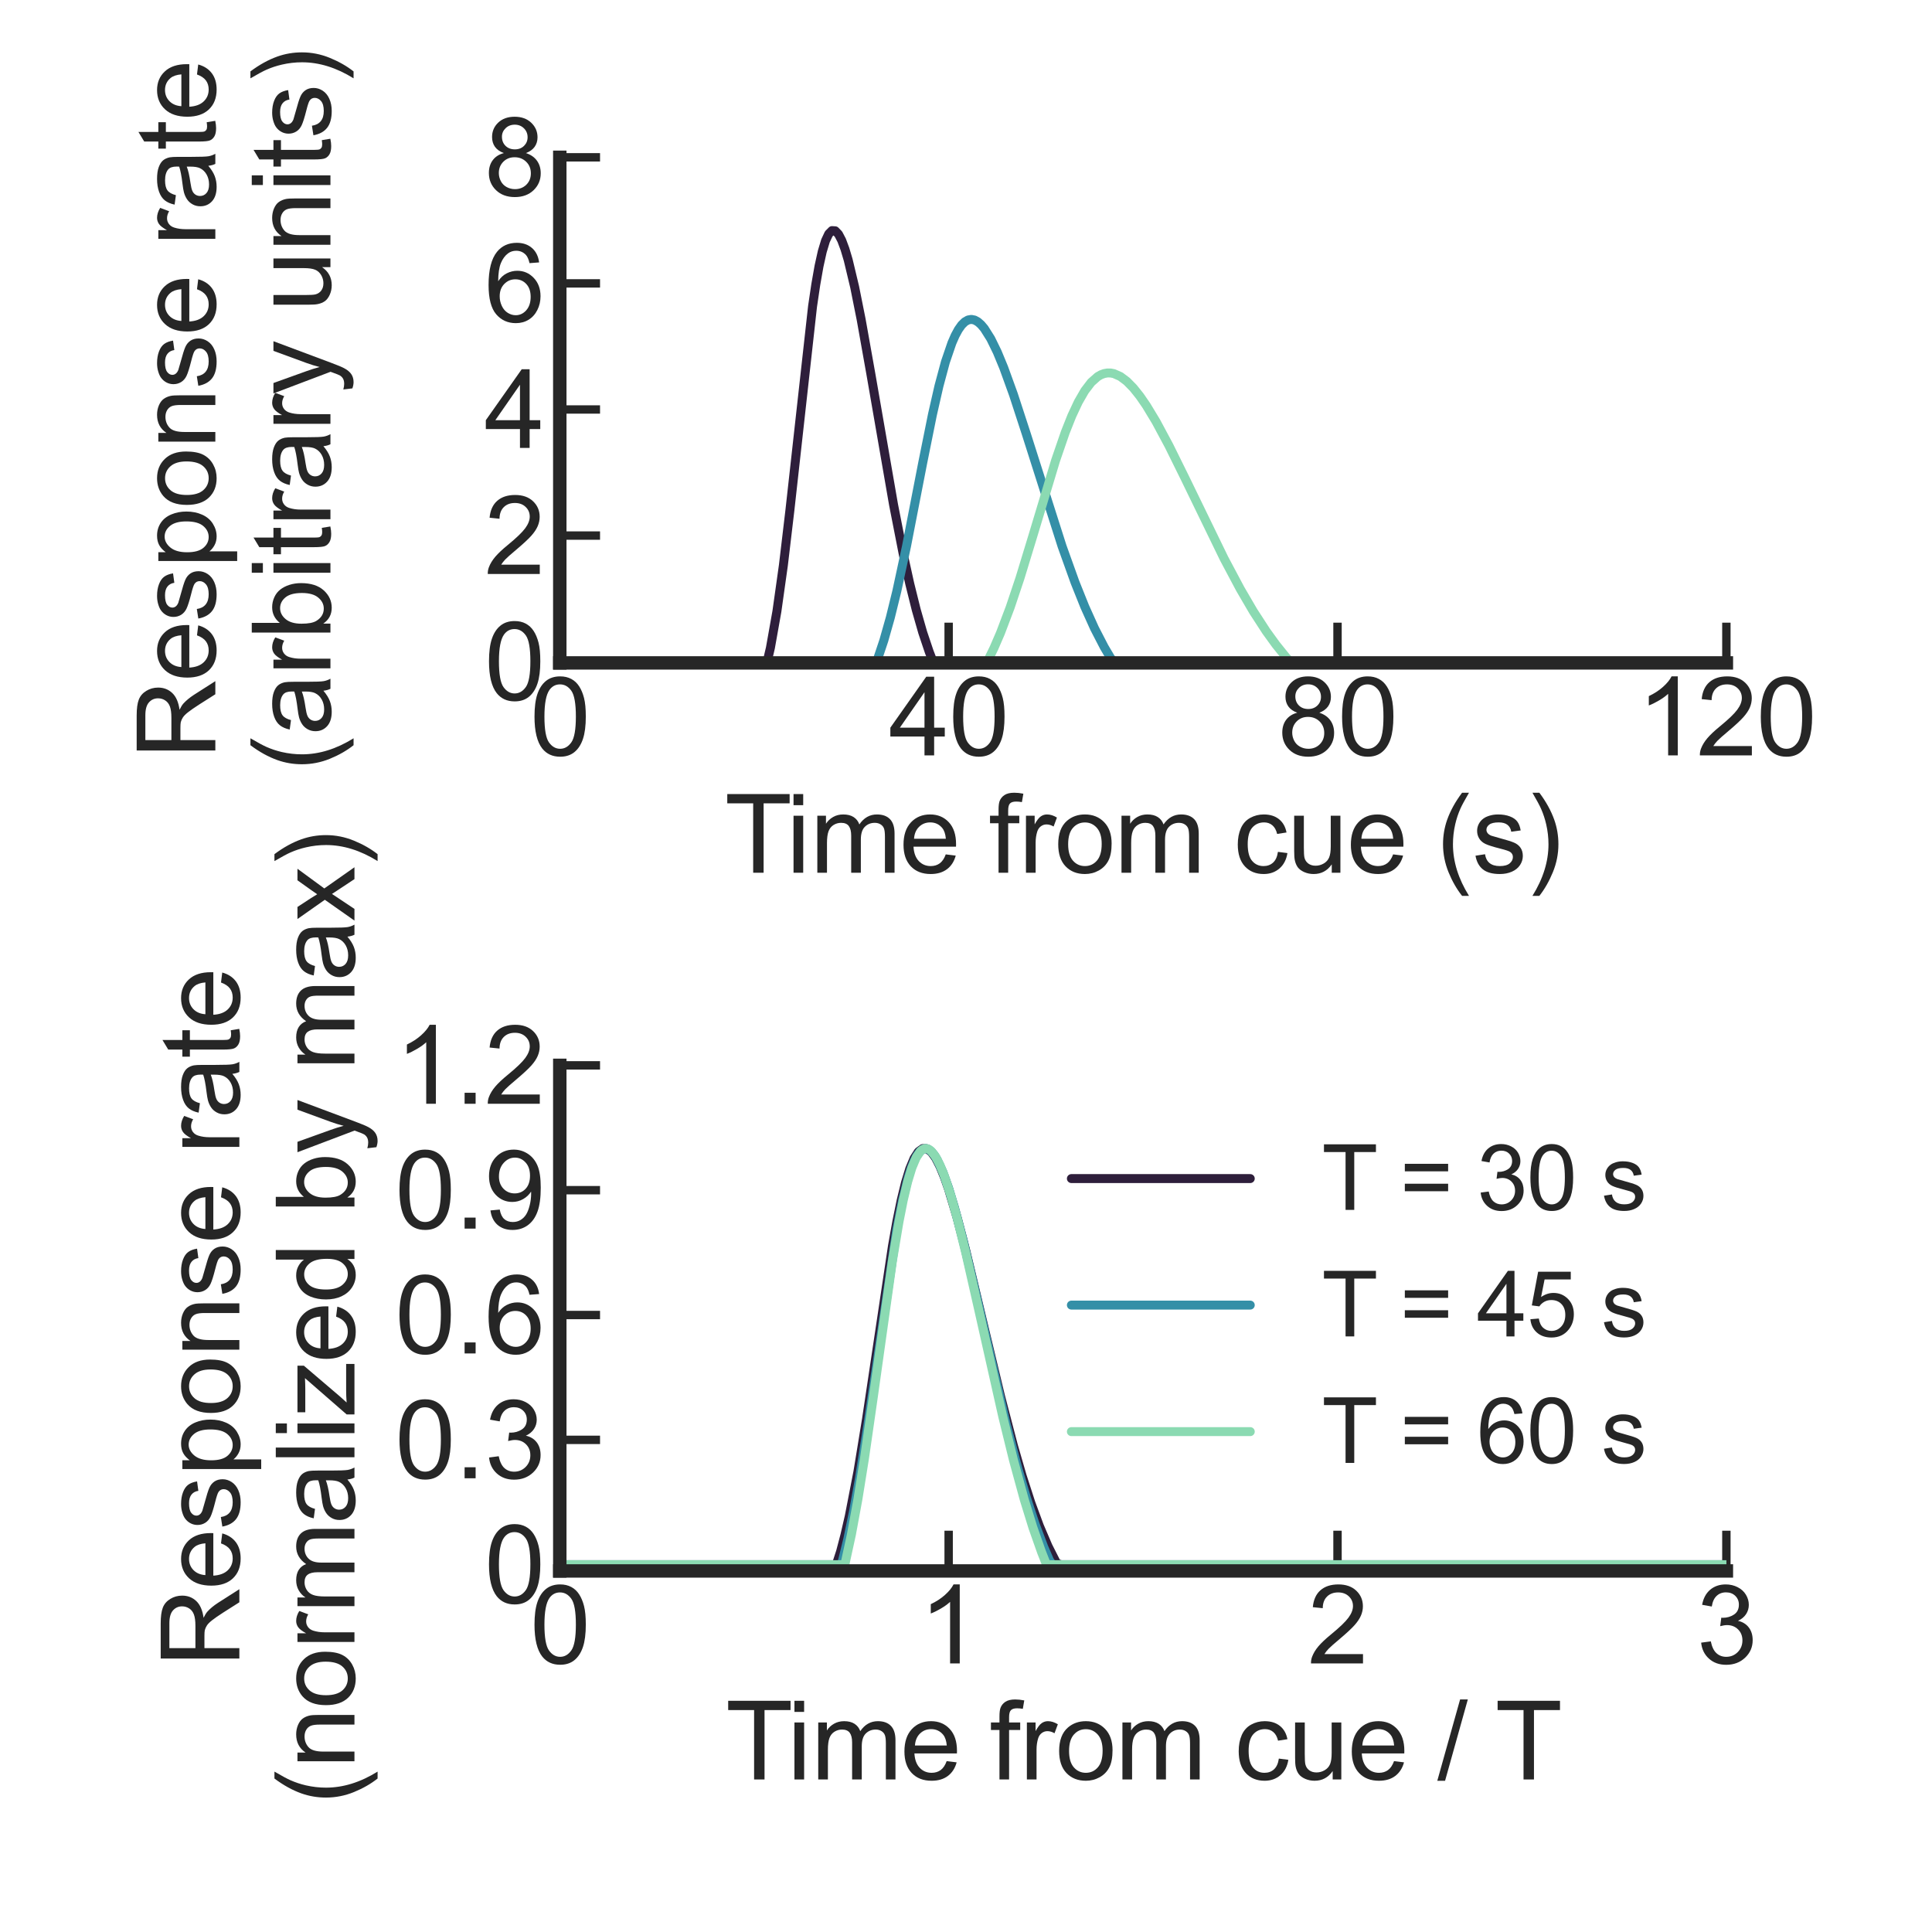 <?xml version="1.0" encoding="utf-8" standalone="no"?>
<!DOCTYPE svg PUBLIC "-//W3C//DTD SVG 1.1//EN"
  "http://www.w3.org/Graphics/SVG/1.1/DTD/svg11.dtd">
<svg xmlns:xlink="http://www.w3.org/1999/xlink" width="432pt" height="432pt" viewBox="0 0 432 432" xmlns="http://www.w3.org/2000/svg" version="1.1">
 <defs>
  <style type="text/css">*{stroke-linejoin: round; stroke-linecap: butt}</style>
 </defs>
 <g id="figure_1">
  <g id="patch_1">
   <path d="M 0 432 
L 432 432 
L 432 0 
L 0 0 
z
" style="fill: #ffffff"/>
  </g>
  <g id="axes_1">
   <g id="patch_2">
    <path d="M 125.169 148.226 
L 386.023 148.226 
L 386.023 35.177 
L 125.169 35.177 
z
" style="fill: #ffffff"/>
   </g>
   <g id="matplotlib.axis_1">
    <g id="xtick_1">
     <g id="line2d_1">
      <defs>
       <path id="m2a3f68550a" d="M 0 0 
L 0 -9 
" style="stroke: #262626; stroke-width: 1.875"/>
      </defs>
      <g>
       <use xlink:href="#m2a3f68550a" x="125.169" y="148.226" style="fill: #262626; stroke: #262626; stroke-width: 1.875"/>
      </g>
     </g>
     <g id="text_1">
      <!-- 0 -->
      <g style="fill: #262626" transform="translate(118.495 168.904) scale(0.24 -0.24)">
       <defs>
        <path id="ArialMT-30" d="M 266 2259 
Q 266 3072 433 3567 
Q 600 4063 929 4331 
Q 1259 4600 1759 4600 
Q 2128 4600 2406 4451 
Q 2684 4303 2865 4023 
Q 3047 3744 3150 3342 
Q 3253 2941 3253 2259 
Q 3253 1453 3087 958 
Q 2922 463 2592 192 
Q 2263 -78 1759 -78 
Q 1097 -78 719 397 
Q 266 969 266 2259 
z
M 844 2259 
Q 844 1131 1108 757 
Q 1372 384 1759 384 
Q 2147 384 2411 759 
Q 2675 1134 2675 2259 
Q 2675 3391 2411 3762 
Q 2147 4134 1753 4134 
Q 1366 4134 1134 3806 
Q 844 3388 844 2259 
z
" transform="scale(0.016)"/>
       </defs>
       <use xlink:href="#ArialMT-30"/>
      </g>
     </g>
    </g>
    <g id="xtick_2">
     <g id="line2d_2">
      <g>
       <use xlink:href="#m2a3f68550a" x="212.12" y="148.226" style="fill: #262626; stroke: #262626; stroke-width: 1.875"/>
      </g>
     </g>
     <g id="text_2">
      <!-- 40 -->
      <g style="fill: #262626" transform="translate(198.774 168.904) scale(0.24 -0.24)">
       <defs>
        <path id="ArialMT-34" d="M 2069 0 
L 2069 1097 
L 81 1097 
L 81 1613 
L 2172 4581 
L 2631 4581 
L 2631 1613 
L 3250 1613 
L 3250 1097 
L 2631 1097 
L 2631 0 
L 2069 0 
z
M 2069 1613 
L 2069 3678 
L 634 1613 
L 2069 1613 
z
" transform="scale(0.016)"/>
       </defs>
       <use xlink:href="#ArialMT-34"/>
       <use xlink:href="#ArialMT-30" transform="translate(55.615 0)"/>
      </g>
     </g>
    </g>
    <g id="xtick_3">
     <g id="line2d_3">
      <g>
       <use xlink:href="#m2a3f68550a" x="299.071" y="148.226" style="fill: #262626; stroke: #262626; stroke-width: 1.875"/>
      </g>
     </g>
     <g id="text_3">
      <!-- 80 -->
      <g style="fill: #262626" transform="translate(285.725 168.904) scale(0.24 -0.24)">
       <defs>
        <path id="ArialMT-38" d="M 1131 2484 
Q 781 2613 612 2850 
Q 444 3088 444 3419 
Q 444 3919 803 4259 
Q 1163 4600 1759 4600 
Q 2359 4600 2725 4251 
Q 3091 3903 3091 3403 
Q 3091 3084 2923 2848 
Q 2756 2613 2416 2484 
Q 2838 2347 3058 2040 
Q 3278 1734 3278 1309 
Q 3278 722 2862 322 
Q 2447 -78 1769 -78 
Q 1091 -78 675 323 
Q 259 725 259 1325 
Q 259 1772 486 2073 
Q 713 2375 1131 2484 
z
M 1019 3438 
Q 1019 3113 1228 2906 
Q 1438 2700 1772 2700 
Q 2097 2700 2305 2904 
Q 2513 3109 2513 3406 
Q 2513 3716 2298 3927 
Q 2084 4138 1766 4138 
Q 1444 4138 1231 3931 
Q 1019 3725 1019 3438 
z
M 838 1322 
Q 838 1081 952 856 
Q 1066 631 1291 507 
Q 1516 384 1775 384 
Q 2178 384 2440 643 
Q 2703 903 2703 1303 
Q 2703 1709 2433 1975 
Q 2163 2241 1756 2241 
Q 1359 2241 1098 1978 
Q 838 1716 838 1322 
z
" transform="scale(0.016)"/>
       </defs>
       <use xlink:href="#ArialMT-38"/>
       <use xlink:href="#ArialMT-30" transform="translate(55.615 0)"/>
      </g>
     </g>
    </g>
    <g id="xtick_4">
     <g id="line2d_4">
      <g>
       <use xlink:href="#m2a3f68550a" x="386.023" y="148.226" style="fill: #262626; stroke: #262626; stroke-width: 1.875"/>
      </g>
     </g>
     <g id="text_4">
      <!-- 120 -->
      <g style="fill: #262626" transform="translate(366.003 168.904) scale(0.24 -0.24)">
       <defs>
        <path id="ArialMT-31" d="M 2384 0 
L 1822 0 
L 1822 3584 
Q 1619 3391 1289 3197 
Q 959 3003 697 2906 
L 697 3450 
Q 1169 3672 1522 3987 
Q 1875 4303 2022 4600 
L 2384 4600 
L 2384 0 
z
" transform="scale(0.016)"/>
        <path id="ArialMT-32" d="M 3222 541 
L 3222 0 
L 194 0 
Q 188 203 259 391 
Q 375 700 629 1000 
Q 884 1300 1366 1694 
Q 2113 2306 2375 2664 
Q 2638 3022 2638 3341 
Q 2638 3675 2398 3904 
Q 2159 4134 1775 4134 
Q 1369 4134 1125 3890 
Q 881 3647 878 3216 
L 300 3275 
Q 359 3922 746 4261 
Q 1134 4600 1788 4600 
Q 2447 4600 2831 4234 
Q 3216 3869 3216 3328 
Q 3216 3053 3103 2787 
Q 2991 2522 2730 2228 
Q 2469 1934 1863 1422 
Q 1356 997 1212 845 
Q 1069 694 975 541 
L 3222 541 
z
" transform="scale(0.016)"/>
       </defs>
       <use xlink:href="#ArialMT-31"/>
       <use xlink:href="#ArialMT-32" transform="translate(55.615 0)"/>
       <use xlink:href="#ArialMT-30" transform="translate(111.23 0)"/>
      </g>
     </g>
    </g>
    <g id="text_5">
     <!-- Time from cue (s) -->
     <g style="fill: #262626" transform="translate(162.044 195.146) scale(0.24 -0.24)">
      <defs>
       <path id="ArialMT-54" d="M 1659 0 
L 1659 4041 
L 150 4041 
L 150 4581 
L 3781 4581 
L 3781 4041 
L 2266 4041 
L 2266 0 
L 1659 0 
z
" transform="scale(0.016)"/>
       <path id="ArialMT-69" d="M 425 3934 
L 425 4581 
L 988 4581 
L 988 3934 
L 425 3934 
z
M 425 0 
L 425 3319 
L 988 3319 
L 988 0 
L 425 0 
z
" transform="scale(0.016)"/>
       <path id="ArialMT-6d" d="M 422 0 
L 422 3319 
L 925 3319 
L 925 2853 
Q 1081 3097 1340 3245 
Q 1600 3394 1931 3394 
Q 2300 3394 2536 3241 
Q 2772 3088 2869 2813 
Q 3263 3394 3894 3394 
Q 4388 3394 4653 3120 
Q 4919 2847 4919 2278 
L 4919 0 
L 4359 0 
L 4359 2091 
Q 4359 2428 4304 2576 
Q 4250 2725 4106 2815 
Q 3963 2906 3769 2906 
Q 3419 2906 3187 2673 
Q 2956 2441 2956 1928 
L 2956 0 
L 2394 0 
L 2394 2156 
Q 2394 2531 2256 2718 
Q 2119 2906 1806 2906 
Q 1569 2906 1367 2781 
Q 1166 2656 1075 2415 
Q 984 2175 984 1722 
L 984 0 
L 422 0 
z
" transform="scale(0.016)"/>
       <path id="ArialMT-65" d="M 2694 1069 
L 3275 997 
Q 3138 488 2766 206 
Q 2394 -75 1816 -75 
Q 1088 -75 661 373 
Q 234 822 234 1631 
Q 234 2469 665 2931 
Q 1097 3394 1784 3394 
Q 2450 3394 2872 2941 
Q 3294 2488 3294 1666 
Q 3294 1616 3291 1516 
L 816 1516 
Q 847 969 1125 678 
Q 1403 388 1819 388 
Q 2128 388 2347 550 
Q 2566 713 2694 1069 
z
M 847 1978 
L 2700 1978 
Q 2663 2397 2488 2606 
Q 2219 2931 1791 2931 
Q 1403 2931 1139 2672 
Q 875 2413 847 1978 
z
" transform="scale(0.016)"/>
       <path id="ArialMT-20" transform="scale(0.016)"/>
       <path id="ArialMT-66" d="M 556 0 
L 556 2881 
L 59 2881 
L 59 3319 
L 556 3319 
L 556 3672 
Q 556 4006 616 4169 
Q 697 4388 901 4523 
Q 1106 4659 1475 4659 
Q 1713 4659 2000 4603 
L 1916 4113 
Q 1741 4144 1584 4144 
Q 1328 4144 1222 4034 
Q 1116 3925 1116 3625 
L 1116 3319 
L 1763 3319 
L 1763 2881 
L 1116 2881 
L 1116 0 
L 556 0 
z
" transform="scale(0.016)"/>
       <path id="ArialMT-72" d="M 416 0 
L 416 3319 
L 922 3319 
L 922 2816 
Q 1116 3169 1280 3281 
Q 1444 3394 1641 3394 
Q 1925 3394 2219 3213 
L 2025 2691 
Q 1819 2813 1613 2813 
Q 1428 2813 1281 2702 
Q 1134 2591 1072 2394 
Q 978 2094 978 1738 
L 978 0 
L 416 0 
z
" transform="scale(0.016)"/>
       <path id="ArialMT-6f" d="M 213 1659 
Q 213 2581 725 3025 
Q 1153 3394 1769 3394 
Q 2453 3394 2887 2945 
Q 3322 2497 3322 1706 
Q 3322 1066 3130 698 
Q 2938 331 2570 128 
Q 2203 -75 1769 -75 
Q 1072 -75 642 372 
Q 213 819 213 1659 
z
M 791 1659 
Q 791 1022 1069 705 
Q 1347 388 1769 388 
Q 2188 388 2466 706 
Q 2744 1025 2744 1678 
Q 2744 2294 2464 2611 
Q 2184 2928 1769 2928 
Q 1347 2928 1069 2612 
Q 791 2297 791 1659 
z
" transform="scale(0.016)"/>
       <path id="ArialMT-63" d="M 2588 1216 
L 3141 1144 
Q 3050 572 2676 248 
Q 2303 -75 1759 -75 
Q 1078 -75 664 370 
Q 250 816 250 1647 
Q 250 2184 428 2587 
Q 606 2991 970 3192 
Q 1334 3394 1763 3394 
Q 2303 3394 2647 3120 
Q 2991 2847 3088 2344 
L 2541 2259 
Q 2463 2594 2264 2762 
Q 2066 2931 1784 2931 
Q 1359 2931 1093 2626 
Q 828 2322 828 1663 
Q 828 994 1084 691 
Q 1341 388 1753 388 
Q 2084 388 2306 591 
Q 2528 794 2588 1216 
z
" transform="scale(0.016)"/>
       <path id="ArialMT-75" d="M 2597 0 
L 2597 488 
Q 2209 -75 1544 -75 
Q 1250 -75 995 37 
Q 741 150 617 320 
Q 494 491 444 738 
Q 409 903 409 1263 
L 409 3319 
L 972 3319 
L 972 1478 
Q 972 1038 1006 884 
Q 1059 663 1231 536 
Q 1403 409 1656 409 
Q 1909 409 2131 539 
Q 2353 669 2445 892 
Q 2538 1116 2538 1541 
L 2538 3319 
L 3100 3319 
L 3100 0 
L 2597 0 
z
" transform="scale(0.016)"/>
       <path id="ArialMT-28" d="M 1497 -1347 
Q 1031 -759 709 28 
Q 388 816 388 1659 
Q 388 2403 628 3084 
Q 909 3875 1497 4659 
L 1900 4659 
Q 1522 4009 1400 3731 
Q 1209 3300 1100 2831 
Q 966 2247 966 1656 
Q 966 153 1900 -1347 
L 1497 -1347 
z
" transform="scale(0.016)"/>
       <path id="ArialMT-73" d="M 197 991 
L 753 1078 
Q 800 744 1014 566 
Q 1228 388 1613 388 
Q 2000 388 2187 545 
Q 2375 703 2375 916 
Q 2375 1106 2209 1216 
Q 2094 1291 1634 1406 
Q 1016 1563 777 1677 
Q 538 1791 414 1992 
Q 291 2194 291 2438 
Q 291 2659 392 2848 
Q 494 3038 669 3163 
Q 800 3259 1026 3326 
Q 1253 3394 1513 3394 
Q 1903 3394 2198 3281 
Q 2494 3169 2634 2976 
Q 2775 2784 2828 2463 
L 2278 2388 
Q 2241 2644 2061 2787 
Q 1881 2931 1553 2931 
Q 1166 2931 1000 2803 
Q 834 2675 834 2503 
Q 834 2394 903 2306 
Q 972 2216 1119 2156 
Q 1203 2125 1616 2013 
Q 2213 1853 2448 1751 
Q 2684 1650 2818 1456 
Q 2953 1263 2953 975 
Q 2953 694 2789 445 
Q 2625 197 2315 61 
Q 2006 -75 1616 -75 
Q 969 -75 630 194 
Q 291 463 197 991 
z
" transform="scale(0.016)"/>
       <path id="ArialMT-29" d="M 791 -1347 
L 388 -1347 
Q 1322 153 1322 1656 
Q 1322 2244 1188 2822 
Q 1081 3291 891 3722 
Q 769 4003 388 4659 
L 791 4659 
Q 1378 3875 1659 3084 
Q 1900 2403 1900 1659 
Q 1900 816 1576 28 
Q 1253 -759 791 -1347 
z
" transform="scale(0.016)"/>
      </defs>
      <use xlink:href="#ArialMT-54"/>
      <use xlink:href="#ArialMT-69" transform="translate(57.334 0)"/>
      <use xlink:href="#ArialMT-6d" transform="translate(79.551 0)"/>
      <use xlink:href="#ArialMT-65" transform="translate(162.852 0)"/>
      <use xlink:href="#ArialMT-20" transform="translate(218.467 0)"/>
      <use xlink:href="#ArialMT-66" transform="translate(246.25 0)"/>
      <use xlink:href="#ArialMT-72" transform="translate(274.033 0)"/>
      <use xlink:href="#ArialMT-6f" transform="translate(307.334 0)"/>
      <use xlink:href="#ArialMT-6d" transform="translate(362.949 0)"/>
      <use xlink:href="#ArialMT-20" transform="translate(446.25 0)"/>
      <use xlink:href="#ArialMT-63" transform="translate(474.033 0)"/>
      <use xlink:href="#ArialMT-75" transform="translate(524.033 0)"/>
      <use xlink:href="#ArialMT-65" transform="translate(579.648 0)"/>
      <use xlink:href="#ArialMT-20" transform="translate(635.264 0)"/>
      <use xlink:href="#ArialMT-28" transform="translate(663.047 0)"/>
      <use xlink:href="#ArialMT-73" transform="translate(696.348 0)"/>
      <use xlink:href="#ArialMT-29" transform="translate(746.348 0)"/>
     </g>
    </g>
   </g>
   <g id="matplotlib.axis_2">
    <g id="ytick_1">
     <g id="line2d_5">
      <defs>
       <path id="m55ad4c74be" d="M 0 0 
L 9 0 
" style="stroke: #262626; stroke-width: 1.875"/>
      </defs>
      <g>
       <use xlink:href="#m55ad4c74be" x="125.169" y="147.944" style="fill: #262626; stroke: #262626; stroke-width: 1.875"/>
      </g>
     </g>
     <g id="text_6">
      <!-- 0 -->
      <g style="fill: #262626" transform="translate(108.322 156.533) scale(0.24 -0.24)">
       <use xlink:href="#ArialMT-30"/>
      </g>
     </g>
    </g>
    <g id="ytick_2">
     <g id="line2d_6">
      <g>
       <use xlink:href="#m55ad4c74be" x="125.169" y="119.752" style="fill: #262626; stroke: #262626; stroke-width: 1.875"/>
      </g>
     </g>
     <g id="text_7">
      <!-- 2 -->
      <g style="fill: #262626" transform="translate(108.322 128.342) scale(0.24 -0.24)">
       <use xlink:href="#ArialMT-32"/>
      </g>
     </g>
    </g>
    <g id="ytick_3">
     <g id="line2d_7">
      <g>
       <use xlink:href="#m55ad4c74be" x="125.169" y="91.56" style="fill: #262626; stroke: #262626; stroke-width: 1.875"/>
      </g>
     </g>
     <g id="text_8">
      <!-- 4 -->
      <g style="fill: #262626" transform="translate(108.322 100.15) scale(0.24 -0.24)">
       <use xlink:href="#ArialMT-34"/>
      </g>
     </g>
    </g>
    <g id="ytick_4">
     <g id="line2d_8">
      <g>
       <use xlink:href="#m55ad4c74be" x="125.169" y="63.369" style="fill: #262626; stroke: #262626; stroke-width: 1.875"/>
      </g>
     </g>
     <g id="text_9">
      <!-- 6 -->
      <g style="fill: #262626" transform="translate(108.322 71.958) scale(0.24 -0.24)">
       <defs>
        <path id="ArialMT-36" d="M 3184 3459 
L 2625 3416 
Q 2550 3747 2413 3897 
Q 2184 4138 1850 4138 
Q 1581 4138 1378 3988 
Q 1113 3794 959 3422 
Q 806 3050 800 2363 
Q 1003 2672 1297 2822 
Q 1591 2972 1913 2972 
Q 2475 2972 2870 2558 
Q 3266 2144 3266 1488 
Q 3266 1056 3080 686 
Q 2894 316 2569 119 
Q 2244 -78 1831 -78 
Q 1128 -78 684 439 
Q 241 956 241 2144 
Q 241 3472 731 4075 
Q 1159 4600 1884 4600 
Q 2425 4600 2770 4297 
Q 3116 3994 3184 3459 
z
M 888 1484 
Q 888 1194 1011 928 
Q 1134 663 1356 523 
Q 1578 384 1822 384 
Q 2178 384 2434 671 
Q 2691 959 2691 1453 
Q 2691 1928 2437 2201 
Q 2184 2475 1800 2475 
Q 1419 2475 1153 2201 
Q 888 1928 888 1484 
z
" transform="scale(0.016)"/>
       </defs>
       <use xlink:href="#ArialMT-36"/>
      </g>
     </g>
    </g>
    <g id="ytick_5">
     <g id="line2d_9">
      <g>
       <use xlink:href="#m55ad4c74be" x="125.169" y="35.177" style="fill: #262626; stroke: #262626; stroke-width: 1.875"/>
      </g>
     </g>
     <g id="text_10">
      <!-- 8 -->
      <g style="fill: #262626" transform="translate(108.322 43.767) scale(0.24 -0.24)">
       <use xlink:href="#ArialMT-38"/>
      </g>
     </g>
    </g>
    <g id="text_11">
     <!-- Response rate -->
     <g style="fill: #262626" transform="translate(48.151 169.743) rotate(-90) scale(0.24 -0.24)">
      <defs>
       <path id="ArialMT-52" d="M 503 0 
L 503 4581 
L 2534 4581 
Q 3147 4581 3465 4457 
Q 3784 4334 3975 4021 
Q 4166 3709 4166 3331 
Q 4166 2844 3850 2509 
Q 3534 2175 2875 2084 
Q 3116 1969 3241 1856 
Q 3506 1613 3744 1247 
L 4541 0 
L 3778 0 
L 3172 953 
Q 2906 1366 2734 1584 
Q 2563 1803 2427 1890 
Q 2291 1978 2150 2013 
Q 2047 2034 1813 2034 
L 1109 2034 
L 1109 0 
L 503 0 
z
M 1109 2559 
L 2413 2559 
Q 2828 2559 3062 2645 
Q 3297 2731 3419 2920 
Q 3541 3109 3541 3331 
Q 3541 3656 3305 3865 
Q 3069 4075 2559 4075 
L 1109 4075 
L 1109 2559 
z
" transform="scale(0.016)"/>
       <path id="ArialMT-70" d="M 422 -1272 
L 422 3319 
L 934 3319 
L 934 2888 
Q 1116 3141 1344 3267 
Q 1572 3394 1897 3394 
Q 2322 3394 2647 3175 
Q 2972 2956 3137 2557 
Q 3303 2159 3303 1684 
Q 3303 1175 3120 767 
Q 2938 359 2589 142 
Q 2241 -75 1856 -75 
Q 1575 -75 1351 44 
Q 1128 163 984 344 
L 984 -1272 
L 422 -1272 
z
M 931 1641 
Q 931 1000 1190 694 
Q 1450 388 1819 388 
Q 2194 388 2461 705 
Q 2728 1022 2728 1688 
Q 2728 2322 2467 2637 
Q 2206 2953 1844 2953 
Q 1484 2953 1207 2617 
Q 931 2281 931 1641 
z
" transform="scale(0.016)"/>
       <path id="ArialMT-6e" d="M 422 0 
L 422 3319 
L 928 3319 
L 928 2847 
Q 1294 3394 1984 3394 
Q 2284 3394 2536 3286 
Q 2788 3178 2913 3003 
Q 3038 2828 3088 2588 
Q 3119 2431 3119 2041 
L 3119 0 
L 2556 0 
L 2556 2019 
Q 2556 2363 2490 2533 
Q 2425 2703 2258 2804 
Q 2091 2906 1866 2906 
Q 1506 2906 1245 2678 
Q 984 2450 984 1813 
L 984 0 
L 422 0 
z
" transform="scale(0.016)"/>
       <path id="ArialMT-61" d="M 2588 409 
Q 2275 144 1986 34 
Q 1697 -75 1366 -75 
Q 819 -75 525 192 
Q 231 459 231 875 
Q 231 1119 342 1320 
Q 453 1522 633 1644 
Q 813 1766 1038 1828 
Q 1203 1872 1538 1913 
Q 2219 1994 2541 2106 
Q 2544 2222 2544 2253 
Q 2544 2597 2384 2738 
Q 2169 2928 1744 2928 
Q 1347 2928 1158 2789 
Q 969 2650 878 2297 
L 328 2372 
Q 403 2725 575 2942 
Q 747 3159 1072 3276 
Q 1397 3394 1825 3394 
Q 2250 3394 2515 3294 
Q 2781 3194 2906 3042 
Q 3031 2891 3081 2659 
Q 3109 2516 3109 2141 
L 3109 1391 
Q 3109 606 3145 398 
Q 3181 191 3288 0 
L 2700 0 
Q 2613 175 2588 409 
z
M 2541 1666 
Q 2234 1541 1622 1453 
Q 1275 1403 1131 1340 
Q 988 1278 909 1158 
Q 831 1038 831 891 
Q 831 666 1001 516 
Q 1172 366 1500 366 
Q 1825 366 2078 508 
Q 2331 650 2450 897 
Q 2541 1088 2541 1459 
L 2541 1666 
z
" transform="scale(0.016)"/>
       <path id="ArialMT-74" d="M 1650 503 
L 1731 6 
Q 1494 -44 1306 -44 
Q 1000 -44 831 53 
Q 663 150 594 308 
Q 525 466 525 972 
L 525 2881 
L 113 2881 
L 113 3319 
L 525 3319 
L 525 4141 
L 1084 4478 
L 1084 3319 
L 1650 3319 
L 1650 2881 
L 1084 2881 
L 1084 941 
Q 1084 700 1114 631 
Q 1144 563 1211 522 
Q 1278 481 1403 481 
Q 1497 481 1650 503 
z
" transform="scale(0.016)"/>
      </defs>
      <use xlink:href="#ArialMT-52"/>
      <use xlink:href="#ArialMT-65" transform="translate(72.217 0)"/>
      <use xlink:href="#ArialMT-73" transform="translate(127.832 0)"/>
      <use xlink:href="#ArialMT-70" transform="translate(177.832 0)"/>
      <use xlink:href="#ArialMT-6f" transform="translate(233.447 0)"/>
      <use xlink:href="#ArialMT-6e" transform="translate(289.062 0)"/>
      <use xlink:href="#ArialMT-73" transform="translate(344.678 0)"/>
      <use xlink:href="#ArialMT-65" transform="translate(394.678 0)"/>
      <use xlink:href="#ArialMT-20" transform="translate(450.293 0)"/>
      <use xlink:href="#ArialMT-72" transform="translate(478.076 0)"/>
      <use xlink:href="#ArialMT-61" transform="translate(511.377 0)"/>
      <use xlink:href="#ArialMT-74" transform="translate(566.992 0)"/>
      <use xlink:href="#ArialMT-65" transform="translate(594.775 0)"/>
     </g>
     <!-- (arbitrary units) -->
     <g style="fill: #262626" transform="translate(73.887 172.379) rotate(-90) scale(0.24 -0.24)">
      <defs>
       <path id="ArialMT-62" d="M 941 0 
L 419 0 
L 419 4581 
L 981 4581 
L 981 2947 
Q 1338 3394 1891 3394 
Q 2197 3394 2470 3270 
Q 2744 3147 2920 2923 
Q 3097 2700 3197 2384 
Q 3297 2069 3297 1709 
Q 3297 856 2875 390 
Q 2453 -75 1863 -75 
Q 1275 -75 941 416 
L 941 0 
z
M 934 1684 
Q 934 1088 1097 822 
Q 1363 388 1816 388 
Q 2184 388 2453 708 
Q 2722 1028 2722 1663 
Q 2722 2313 2464 2622 
Q 2206 2931 1841 2931 
Q 1472 2931 1203 2611 
Q 934 2291 934 1684 
z
" transform="scale(0.016)"/>
       <path id="ArialMT-79" d="M 397 -1278 
L 334 -750 
Q 519 -800 656 -800 
Q 844 -800 956 -737 
Q 1069 -675 1141 -563 
Q 1194 -478 1313 -144 
Q 1328 -97 1363 -6 
L 103 3319 
L 709 3319 
L 1400 1397 
Q 1534 1031 1641 628 
Q 1738 1016 1872 1384 
L 2581 3319 
L 3144 3319 
L 1881 -56 
Q 1678 -603 1566 -809 
Q 1416 -1088 1222 -1217 
Q 1028 -1347 759 -1347 
Q 597 -1347 397 -1278 
z
" transform="scale(0.016)"/>
      </defs>
      <use xlink:href="#ArialMT-28"/>
      <use xlink:href="#ArialMT-61" transform="translate(33.301 0)"/>
      <use xlink:href="#ArialMT-72" transform="translate(88.916 0)"/>
      <use xlink:href="#ArialMT-62" transform="translate(122.217 0)"/>
      <use xlink:href="#ArialMT-69" transform="translate(177.832 0)"/>
      <use xlink:href="#ArialMT-74" transform="translate(200.049 0)"/>
      <use xlink:href="#ArialMT-72" transform="translate(227.832 0)"/>
      <use xlink:href="#ArialMT-61" transform="translate(261.133 0)"/>
      <use xlink:href="#ArialMT-72" transform="translate(316.748 0)"/>
      <use xlink:href="#ArialMT-79" transform="translate(350.049 0)"/>
      <use xlink:href="#ArialMT-20" transform="translate(400.049 0)"/>
      <use xlink:href="#ArialMT-75" transform="translate(427.832 0)"/>
      <use xlink:href="#ArialMT-6e" transform="translate(483.447 0)"/>
      <use xlink:href="#ArialMT-69" transform="translate(539.062 0)"/>
      <use xlink:href="#ArialMT-74" transform="translate(561.279 0)"/>
      <use xlink:href="#ArialMT-73" transform="translate(589.062 0)"/>
      <use xlink:href="#ArialMT-29" transform="translate(639.062 0)"/>
     </g>
     <!--  -->
     <g style="fill: #262626" transform="translate(99.552 91.701) rotate(-90) scale(0.24 -0.24)"/>
    </g>
   </g>
   <g id="line2d_10">
    <path d="M 125.169 147.944 
L 171.543 147.944 
L 172.267 144.859 
L 173.716 136.708 
L 175.166 126.401 
L 176.615 114.166 
L 181.687 68.513 
L 182.412 63.616 
L 183.136 59.505 
L 183.861 56.237 
L 184.585 53.834 
L 185.31 52.288 
L 186.035 51.564 
L 186.759 51.609 
L 187.484 52.36 
L 188.208 53.745 
L 188.933 55.69 
L 189.658 58.125 
L 191.107 64.189 
L 192.556 71.439 
L 194.73 83.631 
L 199.802 112.867 
L 201.976 123.963 
L 203.425 130.532 
L 204.874 136.36 
L 206.323 141.423 
L 207.772 145.732 
L 208.497 147.616 
L 209.222 147.944 
L 386.747 147.944 
L 386.747 147.944 
" clip-path="url(#p77b3aa307a)" style="fill: none; stroke: #2e1e3b; stroke-width: 2; stroke-linecap: round"/>
   </g>
   <g id="line2d_11">
    <path d="M 125.169 147.944 
L 195.454 147.944 
L 196.179 147.529 
L 197.628 143.204 
L 199.077 138.093 
L 200.526 132.212 
L 202.7 122.129 
L 206.323 103.478 
L 208.497 92.697 
L 209.946 86.331 
L 211.395 80.935 
L 212.845 76.693 
L 213.569 75.037 
L 214.294 73.698 
L 215.018 72.674 
L 215.743 71.959 
L 216.468 71.544 
L 217.192 71.415 
L 217.917 71.558 
L 218.641 71.956 
L 219.366 72.592 
L 220.091 73.448 
L 221.54 75.747 
L 222.989 78.714 
L 224.438 82.217 
L 226.612 88.222 
L 229.51 97.108 
L 237.481 122.143 
L 240.379 130.218 
L 242.553 135.648 
L 244.727 140.477 
L 246.901 144.684 
L 248.35 147.146 
L 249.074 147.944 
L 386.747 147.944 
L 386.747 147.944 
" clip-path="url(#p77b3aa307a)" style="fill: none; stroke: #348fa7; stroke-width: 2; stroke-linecap: round"/>
   </g>
   <g id="line2d_12">
    <path d="M 125.169 147.944 
L 220.815 147.852 
L 222.264 144.877 
L 223.714 141.519 
L 225.887 135.781 
L 228.061 129.291 
L 230.959 119.796 
L 236.032 102.96 
L 238.205 96.646 
L 239.655 93.001 
L 241.104 89.897 
L 242.553 87.385 
L 244.002 85.487 
L 245.451 84.207 
L 246.176 83.792 
L 246.901 83.524 
L 247.625 83.397 
L 248.35 83.405 
L 249.074 83.544 
L 250.524 84.187 
L 251.973 85.273 
L 253.422 86.75 
L 254.871 88.565 
L 256.32 90.669 
L 258.494 94.265 
L 261.392 99.667 
L 265.015 107.005 
L 273.711 124.899 
L 277.334 131.712 
L 280.232 136.678 
L 283.13 141.146 
L 285.304 144.149 
L 287.478 146.848 
L 288.202 147.681 
L 288.927 147.944 
L 386.747 147.944 
L 386.747 147.944 
" clip-path="url(#p77b3aa307a)" style="fill: none; stroke: #8bdab2; stroke-width: 2; stroke-linecap: round"/>
   </g>
   <g id="patch_3">
    <path d="M 125.169 148.226 
L 125.169 35.177 
" style="fill: none; stroke: #262626; stroke-width: 3; stroke-linejoin: miter; stroke-linecap: square"/>
   </g>
   <g id="patch_4">
    <path d="M 125.169 148.226 
L 386.023 148.226 
" style="fill: none; stroke: #262626; stroke-width: 3; stroke-linejoin: miter; stroke-linecap: square"/>
   </g>
  </g>
  <g id="axes_2">
   <g id="patch_5">
    <path d="M 125.169 351.266 
L 386.023 351.266 
L 386.023 238.217 
L 125.169 238.217 
z
" style="fill: #ffffff"/>
   </g>
   <g id="matplotlib.axis_3">
    <g id="xtick_5">
     <g id="line2d_13">
      <g>
       <use xlink:href="#m2a3f68550a" x="125.169" y="351.266" style="fill: #262626; stroke: #262626; stroke-width: 1.875"/>
      </g>
     </g>
     <g id="text_12">
      <!-- 0 -->
      <g style="fill: #262626" transform="translate(118.495 371.944) scale(0.24 -0.24)">
       <use xlink:href="#ArialMT-30"/>
      </g>
     </g>
    </g>
    <g id="xtick_6">
     <g id="line2d_14">
      <g>
       <use xlink:href="#m2a3f68550a" x="212.12" y="351.266" style="fill: #262626; stroke: #262626; stroke-width: 1.875"/>
      </g>
     </g>
     <g id="text_13">
      <!-- 1 -->
      <g style="fill: #262626" transform="translate(205.447 371.944) scale(0.24 -0.24)">
       <use xlink:href="#ArialMT-31"/>
      </g>
     </g>
    </g>
    <g id="xtick_7">
     <g id="line2d_15">
      <g>
       <use xlink:href="#m2a3f68550a" x="299.071" y="351.266" style="fill: #262626; stroke: #262626; stroke-width: 1.875"/>
      </g>
     </g>
     <g id="text_14">
      <!-- 2 -->
      <g style="fill: #262626" transform="translate(292.398 371.944) scale(0.24 -0.24)">
       <use xlink:href="#ArialMT-32"/>
      </g>
     </g>
    </g>
    <g id="xtick_8">
     <g id="line2d_16">
      <g>
       <use xlink:href="#m2a3f68550a" x="386.023" y="351.266" style="fill: #262626; stroke: #262626; stroke-width: 1.875"/>
      </g>
     </g>
     <g id="text_15">
      <!-- 3 -->
      <g style="fill: #262626" transform="translate(379.35 371.944) scale(0.24 -0.24)">
       <defs>
        <path id="ArialMT-33" d="M 269 1209 
L 831 1284 
Q 928 806 1161 595 
Q 1394 384 1728 384 
Q 2125 384 2398 659 
Q 2672 934 2672 1341 
Q 2672 1728 2419 1979 
Q 2166 2231 1775 2231 
Q 1616 2231 1378 2169 
L 1441 2663 
Q 1497 2656 1531 2656 
Q 1891 2656 2178 2843 
Q 2466 3031 2466 3422 
Q 2466 3731 2256 3934 
Q 2047 4138 1716 4138 
Q 1388 4138 1169 3931 
Q 950 3725 888 3313 
L 325 3413 
Q 428 3978 793 4289 
Q 1159 4600 1703 4600 
Q 2078 4600 2393 4439 
Q 2709 4278 2876 4000 
Q 3044 3722 3044 3409 
Q 3044 3113 2884 2869 
Q 2725 2625 2413 2481 
Q 2819 2388 3044 2092 
Q 3269 1797 3269 1353 
Q 3269 753 2831 336 
Q 2394 -81 1725 -81 
Q 1122 -81 723 278 
Q 325 638 269 1209 
z
" transform="scale(0.016)"/>
       </defs>
       <use xlink:href="#ArialMT-33"/>
      </g>
     </g>
    </g>
    <g id="text_16">
     <!-- Time from cue / T -->
     <g style="fill: #262626" transform="translate(162.249 397.893) scale(0.24 -0.24)">
      <defs>
       <path id="ArialMT-2f" d="M 0 -78 
L 1328 4659 
L 1778 4659 
L 453 -78 
L 0 -78 
z
" transform="scale(0.016)"/>
      </defs>
      <use xlink:href="#ArialMT-54"/>
      <use xlink:href="#ArialMT-69" transform="translate(57.334 0)"/>
      <use xlink:href="#ArialMT-6d" transform="translate(79.551 0)"/>
      <use xlink:href="#ArialMT-65" transform="translate(162.852 0)"/>
      <use xlink:href="#ArialMT-20" transform="translate(218.467 0)"/>
      <use xlink:href="#ArialMT-66" transform="translate(246.25 0)"/>
      <use xlink:href="#ArialMT-72" transform="translate(274.033 0)"/>
      <use xlink:href="#ArialMT-6f" transform="translate(307.334 0)"/>
      <use xlink:href="#ArialMT-6d" transform="translate(362.949 0)"/>
      <use xlink:href="#ArialMT-20" transform="translate(446.25 0)"/>
      <use xlink:href="#ArialMT-63" transform="translate(474.033 0)"/>
      <use xlink:href="#ArialMT-75" transform="translate(524.033 0)"/>
      <use xlink:href="#ArialMT-65" transform="translate(579.648 0)"/>
      <use xlink:href="#ArialMT-20" transform="translate(635.264 0)"/>
      <use xlink:href="#ArialMT-2f" transform="translate(663.047 0)"/>
      <use xlink:href="#ArialMT-20" transform="translate(690.83 0)"/>
      <use xlink:href="#ArialMT-54" transform="translate(716.863 0)"/>
     </g>
    </g>
   </g>
   <g id="matplotlib.axis_4">
    <g id="ytick_6">
     <g id="line2d_17">
      <g>
       <use xlink:href="#m55ad4c74be" x="125.169" y="349.87" style="fill: #262626; stroke: #262626; stroke-width: 1.875"/>
      </g>
     </g>
     <g id="text_17">
      <!-- 0 -->
      <g style="fill: #262626" transform="translate(108.322 358.459) scale(0.24 -0.24)">
       <use xlink:href="#ArialMT-30"/>
      </g>
     </g>
    </g>
    <g id="ytick_7">
     <g id="line2d_18">
      <g>
       <use xlink:href="#m55ad4c74be" x="125.169" y="321.957" style="fill: #262626; stroke: #262626; stroke-width: 1.875"/>
      </g>
     </g>
     <g id="text_18">
      <!-- 0.3 -->
      <g style="fill: #262626" transform="translate(88.309 330.546) scale(0.24 -0.24)">
       <defs>
        <path id="ArialMT-2e" d="M 581 0 
L 581 641 
L 1222 641 
L 1222 0 
L 581 0 
z
" transform="scale(0.016)"/>
       </defs>
       <use xlink:href="#ArialMT-30"/>
       <use xlink:href="#ArialMT-2e" transform="translate(55.615 0)"/>
       <use xlink:href="#ArialMT-33" transform="translate(83.398 0)"/>
      </g>
     </g>
    </g>
    <g id="ytick_8">
     <g id="line2d_19">
      <g>
       <use xlink:href="#m55ad4c74be" x="125.169" y="294.044" style="fill: #262626; stroke: #262626; stroke-width: 1.875"/>
      </g>
     </g>
     <g id="text_19">
      <!-- 0.6 -->
      <g style="fill: #262626" transform="translate(88.309 302.633) scale(0.24 -0.24)">
       <use xlink:href="#ArialMT-30"/>
       <use xlink:href="#ArialMT-2e" transform="translate(55.615 0)"/>
       <use xlink:href="#ArialMT-36" transform="translate(83.398 0)"/>
      </g>
     </g>
    </g>
    <g id="ytick_9">
     <g id="line2d_20">
      <g>
       <use xlink:href="#m55ad4c74be" x="125.169" y="266.13" style="fill: #262626; stroke: #262626; stroke-width: 1.875"/>
      </g>
     </g>
     <g id="text_20">
      <!-- 0.9 -->
      <g style="fill: #262626" transform="translate(88.309 274.72) scale(0.24 -0.24)">
       <defs>
        <path id="ArialMT-39" d="M 350 1059 
L 891 1109 
Q 959 728 1153 556 
Q 1347 384 1650 384 
Q 1909 384 2104 503 
Q 2300 622 2425 820 
Q 2550 1019 2634 1356 
Q 2719 1694 2719 2044 
Q 2719 2081 2716 2156 
Q 2547 1888 2255 1720 
Q 1963 1553 1622 1553 
Q 1053 1553 659 1965 
Q 266 2378 266 3053 
Q 266 3750 677 4175 
Q 1088 4600 1706 4600 
Q 2153 4600 2523 4359 
Q 2894 4119 3086 3673 
Q 3278 3228 3278 2384 
Q 3278 1506 3087 986 
Q 2897 466 2520 194 
Q 2144 -78 1638 -78 
Q 1100 -78 759 220 
Q 419 519 350 1059 
z
M 2653 3081 
Q 2653 3566 2395 3850 
Q 2138 4134 1775 4134 
Q 1400 4134 1122 3828 
Q 844 3522 844 3034 
Q 844 2597 1108 2323 
Q 1372 2050 1759 2050 
Q 2150 2050 2401 2323 
Q 2653 2597 2653 3081 
z
" transform="scale(0.016)"/>
       </defs>
       <use xlink:href="#ArialMT-30"/>
       <use xlink:href="#ArialMT-2e" transform="translate(55.615 0)"/>
       <use xlink:href="#ArialMT-39" transform="translate(83.398 0)"/>
      </g>
     </g>
    </g>
    <g id="ytick_10">
     <g id="line2d_21">
      <g>
       <use xlink:href="#m55ad4c74be" x="125.169" y="238.217" style="fill: #262626; stroke: #262626; stroke-width: 1.875"/>
      </g>
     </g>
     <g id="text_21">
      <!-- 1.2 -->
      <g style="fill: #262626" transform="translate(88.309 246.807) scale(0.24 -0.24)">
       <use xlink:href="#ArialMT-31"/>
       <use xlink:href="#ArialMT-2e" transform="translate(55.615 0)"/>
       <use xlink:href="#ArialMT-32" transform="translate(83.398 0)"/>
      </g>
     </g>
    </g>
    <g id="text_22">
     <!-- Response rate -->
     <g style="fill: #262626" transform="translate(53.522 372.783) rotate(-90) scale(0.24 -0.24)">
      <use xlink:href="#ArialMT-52"/>
      <use xlink:href="#ArialMT-65" transform="translate(72.217 0)"/>
      <use xlink:href="#ArialMT-73" transform="translate(127.832 0)"/>
      <use xlink:href="#ArialMT-70" transform="translate(177.832 0)"/>
      <use xlink:href="#ArialMT-6f" transform="translate(233.447 0)"/>
      <use xlink:href="#ArialMT-6e" transform="translate(289.062 0)"/>
      <use xlink:href="#ArialMT-73" transform="translate(344.678 0)"/>
      <use xlink:href="#ArialMT-65" transform="translate(394.678 0)"/>
      <use xlink:href="#ArialMT-20" transform="translate(450.293 0)"/>
      <use xlink:href="#ArialMT-72" transform="translate(478.076 0)"/>
      <use xlink:href="#ArialMT-61" transform="translate(511.377 0)"/>
      <use xlink:href="#ArialMT-74" transform="translate(566.992 0)"/>
      <use xlink:href="#ArialMT-65" transform="translate(594.775 0)"/>
     </g>
     <!-- (normalized by max) -->
     <g style="fill: #262626" transform="translate(79.257 403.431) rotate(-90) scale(0.24 -0.24)">
      <defs>
       <path id="ArialMT-6c" d="M 409 0 
L 409 4581 
L 972 4581 
L 972 0 
L 409 0 
z
" transform="scale(0.016)"/>
       <path id="ArialMT-7a" d="M 125 0 
L 125 456 
L 2238 2881 
Q 1878 2863 1603 2863 
L 250 2863 
L 250 3319 
L 2963 3319 
L 2963 2947 
L 1166 841 
L 819 456 
Q 1197 484 1528 484 
L 3063 484 
L 3063 0 
L 125 0 
z
" transform="scale(0.016)"/>
       <path id="ArialMT-64" d="M 2575 0 
L 2575 419 
Q 2259 -75 1647 -75 
Q 1250 -75 917 144 
Q 584 363 401 755 
Q 219 1147 219 1656 
Q 219 2153 384 2558 
Q 550 2963 881 3178 
Q 1213 3394 1622 3394 
Q 1922 3394 2156 3267 
Q 2391 3141 2538 2938 
L 2538 4581 
L 3097 4581 
L 3097 0 
L 2575 0 
z
M 797 1656 
Q 797 1019 1065 703 
Q 1334 388 1700 388 
Q 2069 388 2326 689 
Q 2584 991 2584 1609 
Q 2584 2291 2321 2609 
Q 2059 2928 1675 2928 
Q 1300 2928 1048 2622 
Q 797 2316 797 1656 
z
" transform="scale(0.016)"/>
       <path id="ArialMT-78" d="M 47 0 
L 1259 1725 
L 138 3319 
L 841 3319 
L 1350 2541 
Q 1494 2319 1581 2169 
Q 1719 2375 1834 2534 
L 2394 3319 
L 3066 3319 
L 1919 1756 
L 3153 0 
L 2463 0 
L 1781 1031 
L 1600 1309 
L 728 0 
L 47 0 
z
" transform="scale(0.016)"/>
      </defs>
      <use xlink:href="#ArialMT-28"/>
      <use xlink:href="#ArialMT-6e" transform="translate(33.301 0)"/>
      <use xlink:href="#ArialMT-6f" transform="translate(88.916 0)"/>
      <use xlink:href="#ArialMT-72" transform="translate(144.531 0)"/>
      <use xlink:href="#ArialMT-6d" transform="translate(177.832 0)"/>
      <use xlink:href="#ArialMT-61" transform="translate(261.133 0)"/>
      <use xlink:href="#ArialMT-6c" transform="translate(316.748 0)"/>
      <use xlink:href="#ArialMT-69" transform="translate(338.965 0)"/>
      <use xlink:href="#ArialMT-7a" transform="translate(361.182 0)"/>
      <use xlink:href="#ArialMT-65" transform="translate(411.182 0)"/>
      <use xlink:href="#ArialMT-64" transform="translate(466.797 0)"/>
      <use xlink:href="#ArialMT-20" transform="translate(522.412 0)"/>
      <use xlink:href="#ArialMT-62" transform="translate(550.195 0)"/>
      <use xlink:href="#ArialMT-79" transform="translate(605.811 0)"/>
      <use xlink:href="#ArialMT-20" transform="translate(655.811 0)"/>
      <use xlink:href="#ArialMT-6d" transform="translate(683.594 0)"/>
      <use xlink:href="#ArialMT-61" transform="translate(766.895 0)"/>
      <use xlink:href="#ArialMT-78" transform="translate(822.51 0)"/>
      <use xlink:href="#ArialMT-29" transform="translate(872.51 0)"/>
     </g>
    </g>
   </g>
   <g id="line2d_22">
    <path d="M 125.169 349.87 
L 187.001 349.87 
L 187.967 346.892 
L 188.933 343.219 
L 189.899 339.023 
L 191.831 329.073 
L 193.764 317.262 
L 199.56 278.588 
L 200.526 273.189 
L 201.493 268.461 
L 202.459 264.492 
L 203.425 261.337 
L 204.391 259.018 
L 205.357 257.525 
L 206.323 256.826 
L 207.289 256.87 
L 208.255 257.595 
L 209.222 258.931 
L 210.188 260.81 
L 211.154 263.16 
L 212.12 265.916 
L 214.052 272.398 
L 215.985 279.812 
L 219.849 296.002 
L 223.714 312.17 
L 226.612 323.297 
L 228.544 329.977 
L 230.476 335.966 
L 232.409 341.223 
L 234.341 345.744 
L 236.273 349.554 
L 237.239 349.87 
L 386.989 349.87 
L 386.989 349.87 
" clip-path="url(#p92e460f77f)" style="fill: none; stroke: #2e1e3b; stroke-width: 2; stroke-linecap: round"/>
   </g>
   <g id="line2d_23">
    <path d="M 125.169 349.87 
L 187.645 349.87 
L 188.289 349.366 
L 189.577 344.107 
L 190.865 337.893 
L 192.153 330.744 
L 194.086 318.484 
L 200.526 274.961 
L 201.815 268.401 
L 203.103 263.243 
L 203.747 261.23 
L 204.391 259.602 
L 205.035 258.357 
L 205.679 257.488 
L 206.323 256.983 
L 206.967 256.826 
L 207.611 257 
L 208.255 257.484 
L 208.9 258.257 
L 209.544 259.298 
L 210.832 262.093 
L 212.12 265.7 
L 213.408 269.96 
L 215.34 277.261 
L 217.917 288.064 
L 225.002 318.501 
L 227.578 328.319 
L 229.51 334.92 
L 231.443 340.792 
L 233.375 345.907 
L 234.663 348.9 
L 235.307 349.87 
L 386.667 349.87 
L 386.667 349.87 
" clip-path="url(#p92e460f77f)" style="fill: none; stroke: #348fa7; stroke-width: 2; stroke-linecap: round"/>
   </g>
   <g id="line2d_24">
    <path d="M 125.169 349.87 
L 188.45 349.87 
L 188.933 349.737 
L 190.382 343.098 
L 191.831 335.224 
L 193.281 326.207 
L 195.213 312.805 
L 199.56 281.852 
L 201.01 273.206 
L 201.976 268.331 
L 202.942 264.276 
L 203.908 261.095 
L 204.874 258.807 
L 205.84 257.396 
L 206.323 257.009 
L 206.806 256.826 
L 207.289 256.838 
L 207.772 257.039 
L 208.255 257.417 
L 209.222 258.673 
L 210.188 260.53 
L 211.154 262.912 
L 212.603 267.309 
L 214.052 272.492 
L 215.985 280.28 
L 218.883 293.032 
L 224.197 316.651 
L 226.612 326.472 
L 229.027 335.311 
L 230.959 341.563 
L 232.892 347.043 
L 233.858 349.491 
L 234.341 349.87 
L 386.506 349.87 
L 386.506 349.87 
" clip-path="url(#p92e460f77f)" style="fill: none; stroke: #8bdab2; stroke-width: 2; stroke-linecap: round"/>
   </g>
   <g id="patch_6">
    <path d="M 125.169 351.266 
L 125.169 238.217 
" style="fill: none; stroke: #262626; stroke-width: 3; stroke-linejoin: miter; stroke-linecap: square"/>
   </g>
   <g id="patch_7">
    <path d="M 125.169 351.266 
L 386.023 351.266 
" style="fill: none; stroke: #262626; stroke-width: 3; stroke-linejoin: miter; stroke-linecap: square"/>
   </g>
   <g id="legend_1">
    <g id="line2d_25">
     <path d="M 239.563 263.533 
L 259.563 263.533 
L 279.563 263.533 
" style="fill: none; stroke: #2e1e3b; stroke-width: 2; stroke-linecap: round"/>
    </g>
    <g id="text_23">
     <!-- T = 30 s -->
     <g style="fill: #262626" transform="translate(295.563 270.533) scale(0.2 -0.2)">
      <defs>
       <path id="ArialMT-3d" d="M 3381 2694 
L 356 2694 
L 356 3219 
L 3381 3219 
L 3381 2694 
z
M 3381 1303 
L 356 1303 
L 356 1828 
L 3381 1828 
L 3381 1303 
z
" transform="scale(0.016)"/>
      </defs>
      <use xlink:href="#ArialMT-54"/>
      <use xlink:href="#ArialMT-20" transform="translate(59.334 0)"/>
      <use xlink:href="#ArialMT-3d" transform="translate(87.117 0)"/>
      <use xlink:href="#ArialMT-20" transform="translate(145.516 0)"/>
      <use xlink:href="#ArialMT-33" transform="translate(173.299 0)"/>
      <use xlink:href="#ArialMT-30" transform="translate(228.914 0)"/>
      <use xlink:href="#ArialMT-20" transform="translate(284.529 0)"/>
      <use xlink:href="#ArialMT-73" transform="translate(312.312 0)"/>
     </g>
    </g>
    <g id="line2d_26">
     <path d="M 239.563 291.823 
L 259.563 291.823 
L 279.563 291.823 
" style="fill: none; stroke: #348fa7; stroke-width: 2; stroke-linecap: round"/>
    </g>
    <g id="text_24">
     <!-- T = 45 s -->
     <g style="fill: #262626" transform="translate(295.563 298.823) scale(0.2 -0.2)">
      <defs>
       <path id="ArialMT-35" d="M 266 1200 
L 856 1250 
Q 922 819 1161 601 
Q 1400 384 1738 384 
Q 2144 384 2425 690 
Q 2706 997 2706 1503 
Q 2706 1984 2436 2262 
Q 2166 2541 1728 2541 
Q 1456 2541 1237 2417 
Q 1019 2294 894 2097 
L 366 2166 
L 809 4519 
L 3088 4519 
L 3088 3981 
L 1259 3981 
L 1013 2750 
Q 1425 3038 1878 3038 
Q 2478 3038 2890 2622 
Q 3303 2206 3303 1553 
Q 3303 931 2941 478 
Q 2500 -78 1738 -78 
Q 1113 -78 717 272 
Q 322 622 266 1200 
z
" transform="scale(0.016)"/>
      </defs>
      <use xlink:href="#ArialMT-54"/>
      <use xlink:href="#ArialMT-20" transform="translate(59.334 0)"/>
      <use xlink:href="#ArialMT-3d" transform="translate(87.117 0)"/>
      <use xlink:href="#ArialMT-20" transform="translate(145.516 0)"/>
      <use xlink:href="#ArialMT-34" transform="translate(173.299 0)"/>
      <use xlink:href="#ArialMT-35" transform="translate(228.914 0)"/>
      <use xlink:href="#ArialMT-20" transform="translate(284.529 0)"/>
      <use xlink:href="#ArialMT-73" transform="translate(312.312 0)"/>
     </g>
    </g>
    <g id="line2d_27">
     <path d="M 239.563 320.114 
L 259.563 320.114 
L 279.563 320.114 
" style="fill: none; stroke: #8bdab2; stroke-width: 2; stroke-linecap: round"/>
    </g>
    <g id="text_25">
     <!-- T = 60 s -->
     <g style="fill: #262626" transform="translate(295.563 327.114) scale(0.2 -0.2)">
      <use xlink:href="#ArialMT-54"/>
      <use xlink:href="#ArialMT-20" transform="translate(59.334 0)"/>
      <use xlink:href="#ArialMT-3d" transform="translate(87.117 0)"/>
      <use xlink:href="#ArialMT-20" transform="translate(145.516 0)"/>
      <use xlink:href="#ArialMT-36" transform="translate(173.299 0)"/>
      <use xlink:href="#ArialMT-30" transform="translate(228.914 0)"/>
      <use xlink:href="#ArialMT-20" transform="translate(284.529 0)"/>
      <use xlink:href="#ArialMT-73" transform="translate(312.312 0)"/>
     </g>
    </g>
   </g>
  </g>
 </g>
 <defs>
  <clipPath id="p77b3aa307a">
   <rect x="125.169" y="35.177" width="260.854" height="113.049"/>
  </clipPath>
  <clipPath id="p92e460f77f">
   <rect x="125.169" y="238.217" width="260.854" height="113.049"/>
  </clipPath>
 </defs>
</svg>
